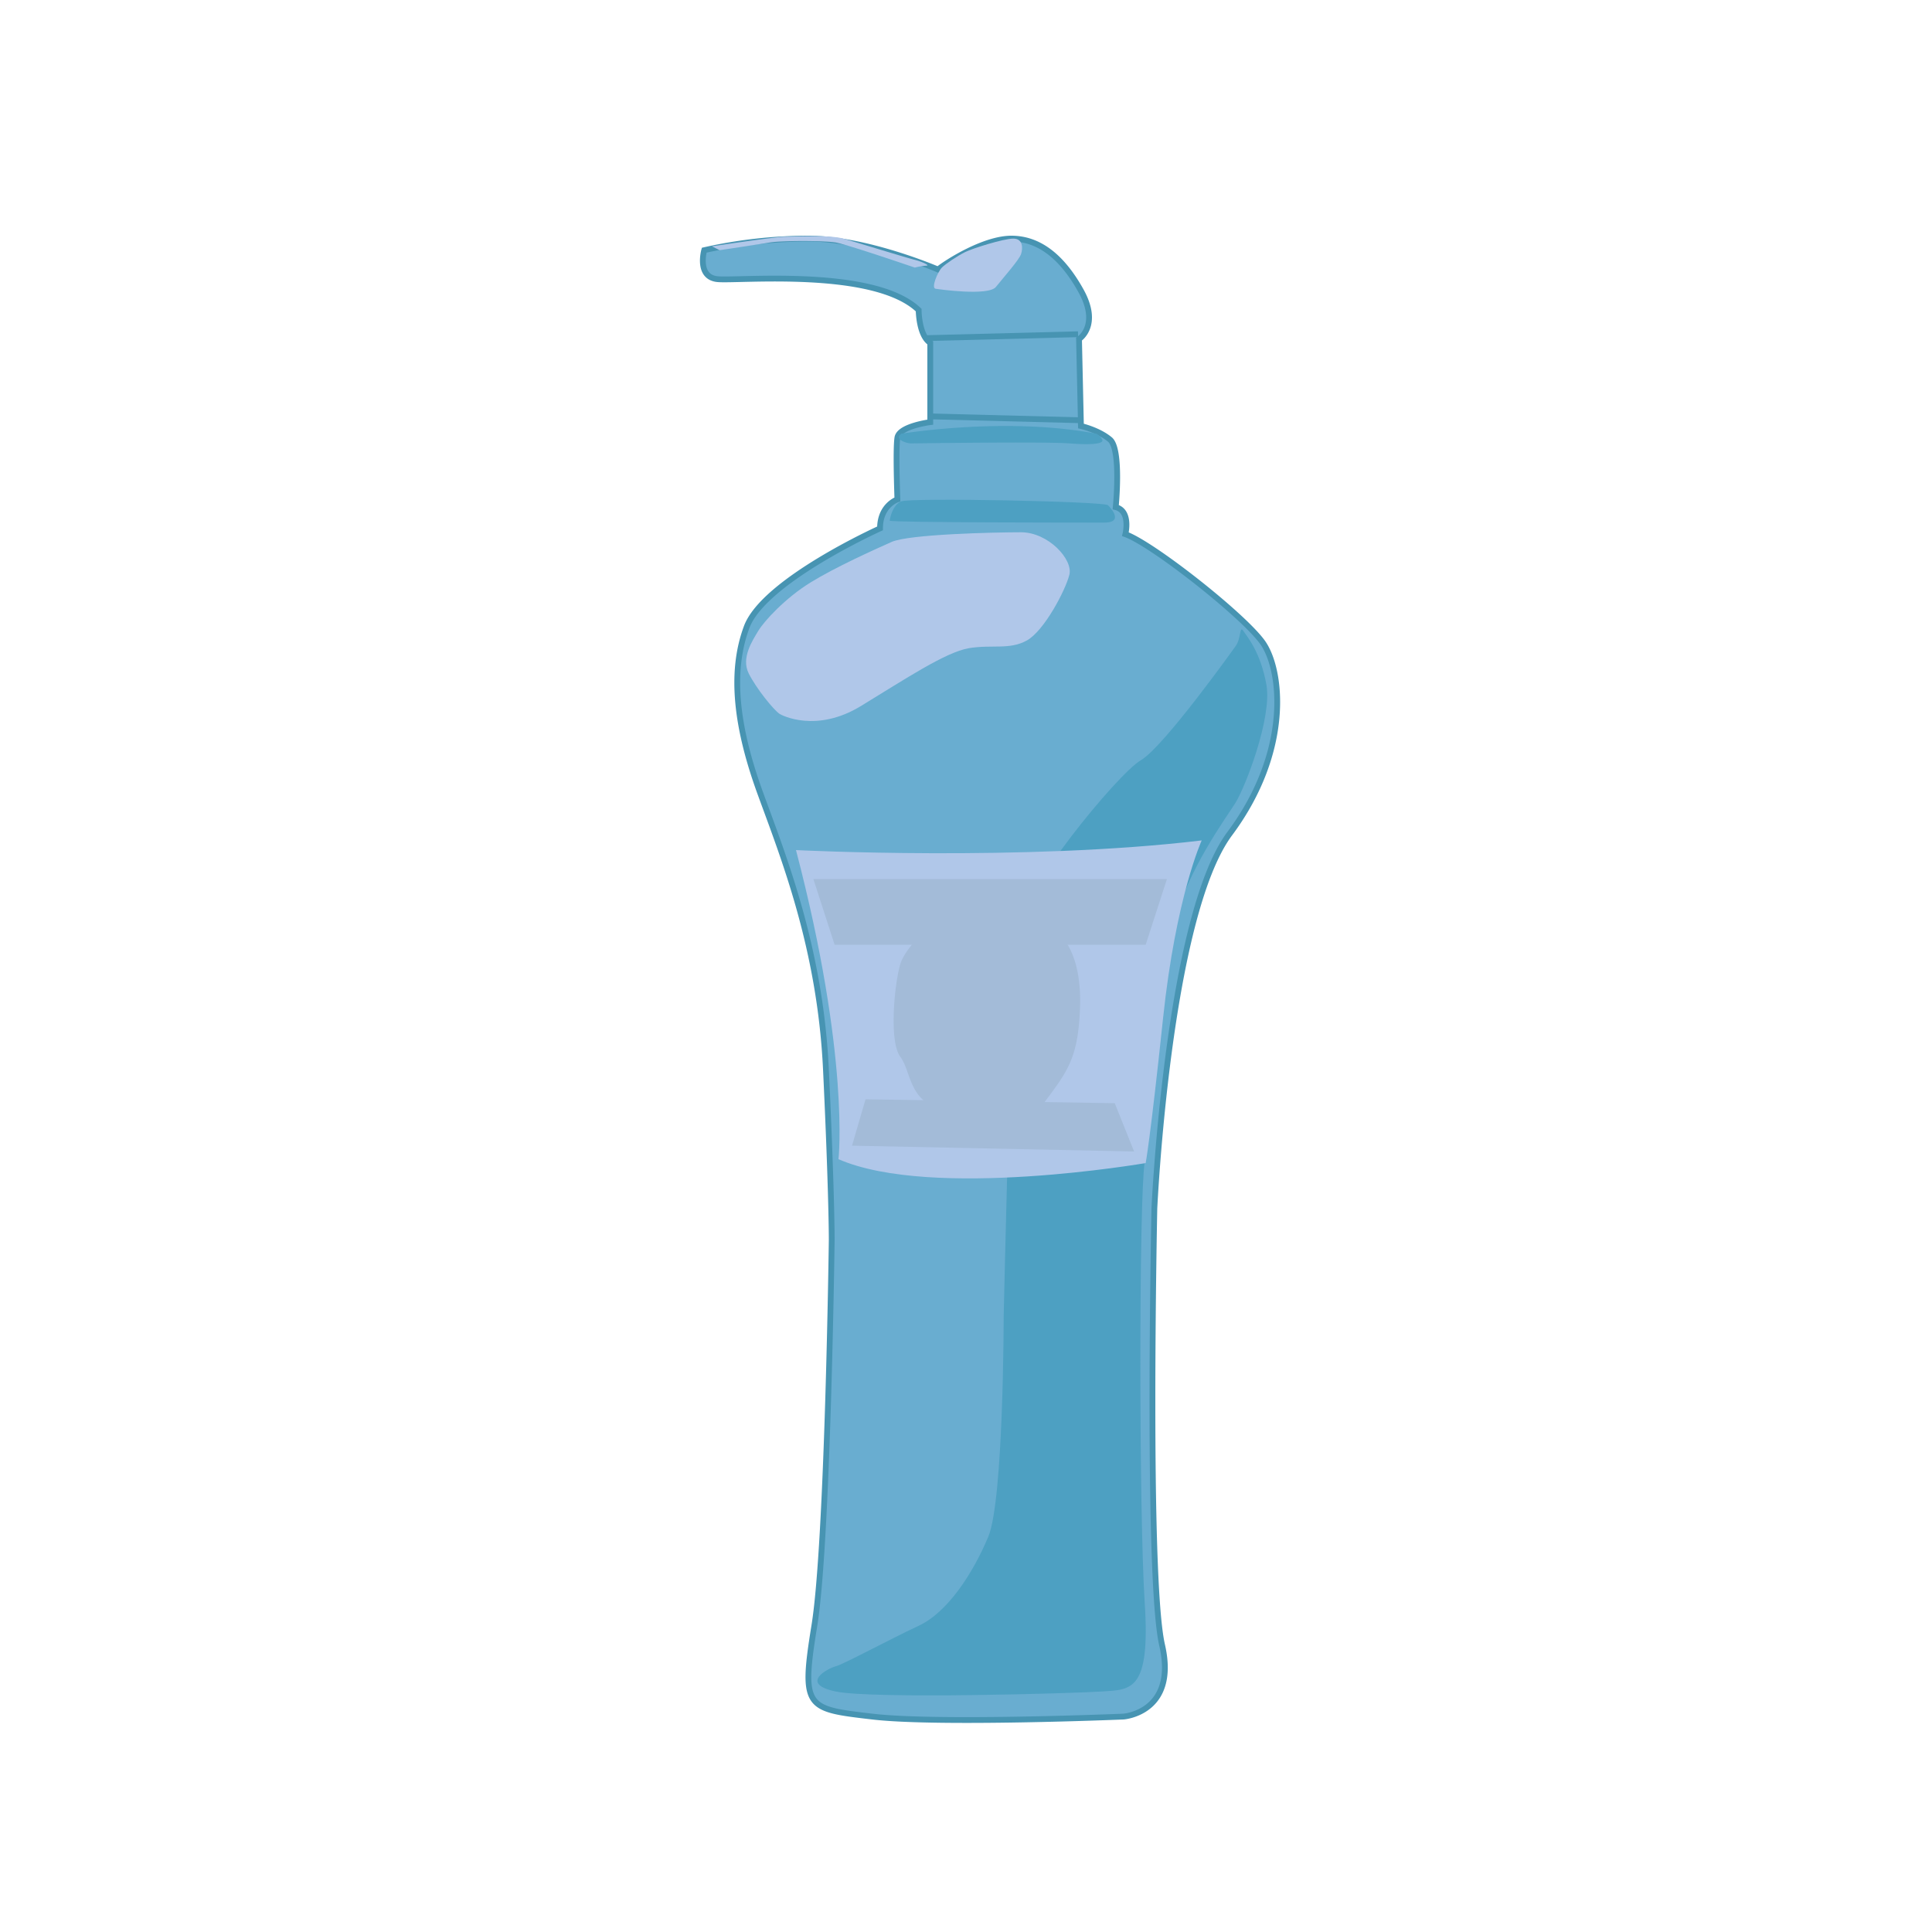 <svg id="Layer_2" data-name="Layer 2" xmlns="http://www.w3.org/2000/svg" viewBox="0 0 1000 1000"><defs><style>.cls-1{fill:#69add0;stroke:#4794b2;stroke-miterlimit:10;stroke-width:3px;}.cls-2{fill:#b0c7e9;}.cls-3{fill:#4da0c2;}.cls-4{fill:#a3bbd8;}</style></defs><title>dishwashing liquid</title><path class="cls-1" d="M430.5,641.5s-2,157-9,200-4,43,30,47,130,0,130,0,28-2,20-37-4-226-4-226,7-151,39-194,27-85,17-99-57-51-71-56c0,0,3-12-5-14,0,0,3-30-3-35s-15-7-15-7l-1-45s11-7,1-25-22-27-36-27-33,12-38,16c0,0-37-16-67-16a247.58,247.58,0,0,0-54,6s-4,14,7,15,81-6,104,16c0,0,0,13,6,17v41s-16,2-17,8,0,32,0,32-9,3-9,15c0,0-60,27-69,51s-5,53,7,86,31,80,34,143S430.5,641.5,430.5,641.5Z"/><path class="cls-2" d="M403.5,369.5c1.18.78,19,10,42-4s44-28,56-30,21,1,30-4,20-26,22-34-11-22-25-22-58,1-67,5-29,13-42,21-24,20-27,25-9,14-5,22S400.5,367.5,403.5,369.5Z"/><path class="cls-3" d="M460.5,269.5s.05-.43.2-1.11c.48-2.27,2-7.35,5.8-8.89,5-2,105,0,107,2s8,9-2,9S460.5,270.5,460.5,269.5Z"/><path class="cls-3" d="M466.5,224.5s54-9,101,0a7.47,7.47,0,0,1,3,3c1,2-4,3-17,2s-80,0-82,0S462.5,227.5,466.5,224.5Z"/><path class="cls-2" d="M484.5,149.5s27,4,31-1,12-14,13-17,1-8-4-8-21,5-25,7-10,6-12,8S481.5,149.5,484.5,149.5Z"/><path class="cls-2" d="M473.5,138.5s-35-12-41-13-28-1-34,0-26,4-26,4l-4-2s33-5,38-5,23-1,30,1,33,10,37,11,8,3,6,3A35.36,35.36,0,0,0,473.5,138.5Z"/><path class="cls-3" d="M639.5,334.5s-37,52-49,59-63,69-65,90-6,198-6,198,0,95-8,114-21,39-36,46-39,20-43,21-19,9,0,13,123,1,138,0,25,0,22-46-3-210,0-228,8-95,15-123,27-55,32-63,19-44,16-61-10-25-12-28S642.5,330.5,639.5,334.5Z"/><line class="cls-1" x1="480" y1="175" x2="558" y2="173"/><line class="cls-1" x1="558.5" y1="217.5" x2="480.5" y2="215.5"/><path class="cls-2" d="M412,440s118,6,210-5c0,0-13.35,29.08-20,92s-9,75-9,75-110.47,19.13-159-2C434,600,440,547,412,440Z"/><polygon class="cls-4" points="593 489 432 489 421 455 604 455 593 489"/><path class="cls-4" d="M486,475s-17,14-20,24-6,40,0,48,4,24,24,28,39,11,51-5,17-23,18-48-7-45-29-47A277.79,277.79,0,0,0,486,475Z"/><path class="cls-4" d="M448,569c1,0,129,2,129,2l10,25-146-3Z"/></svg>